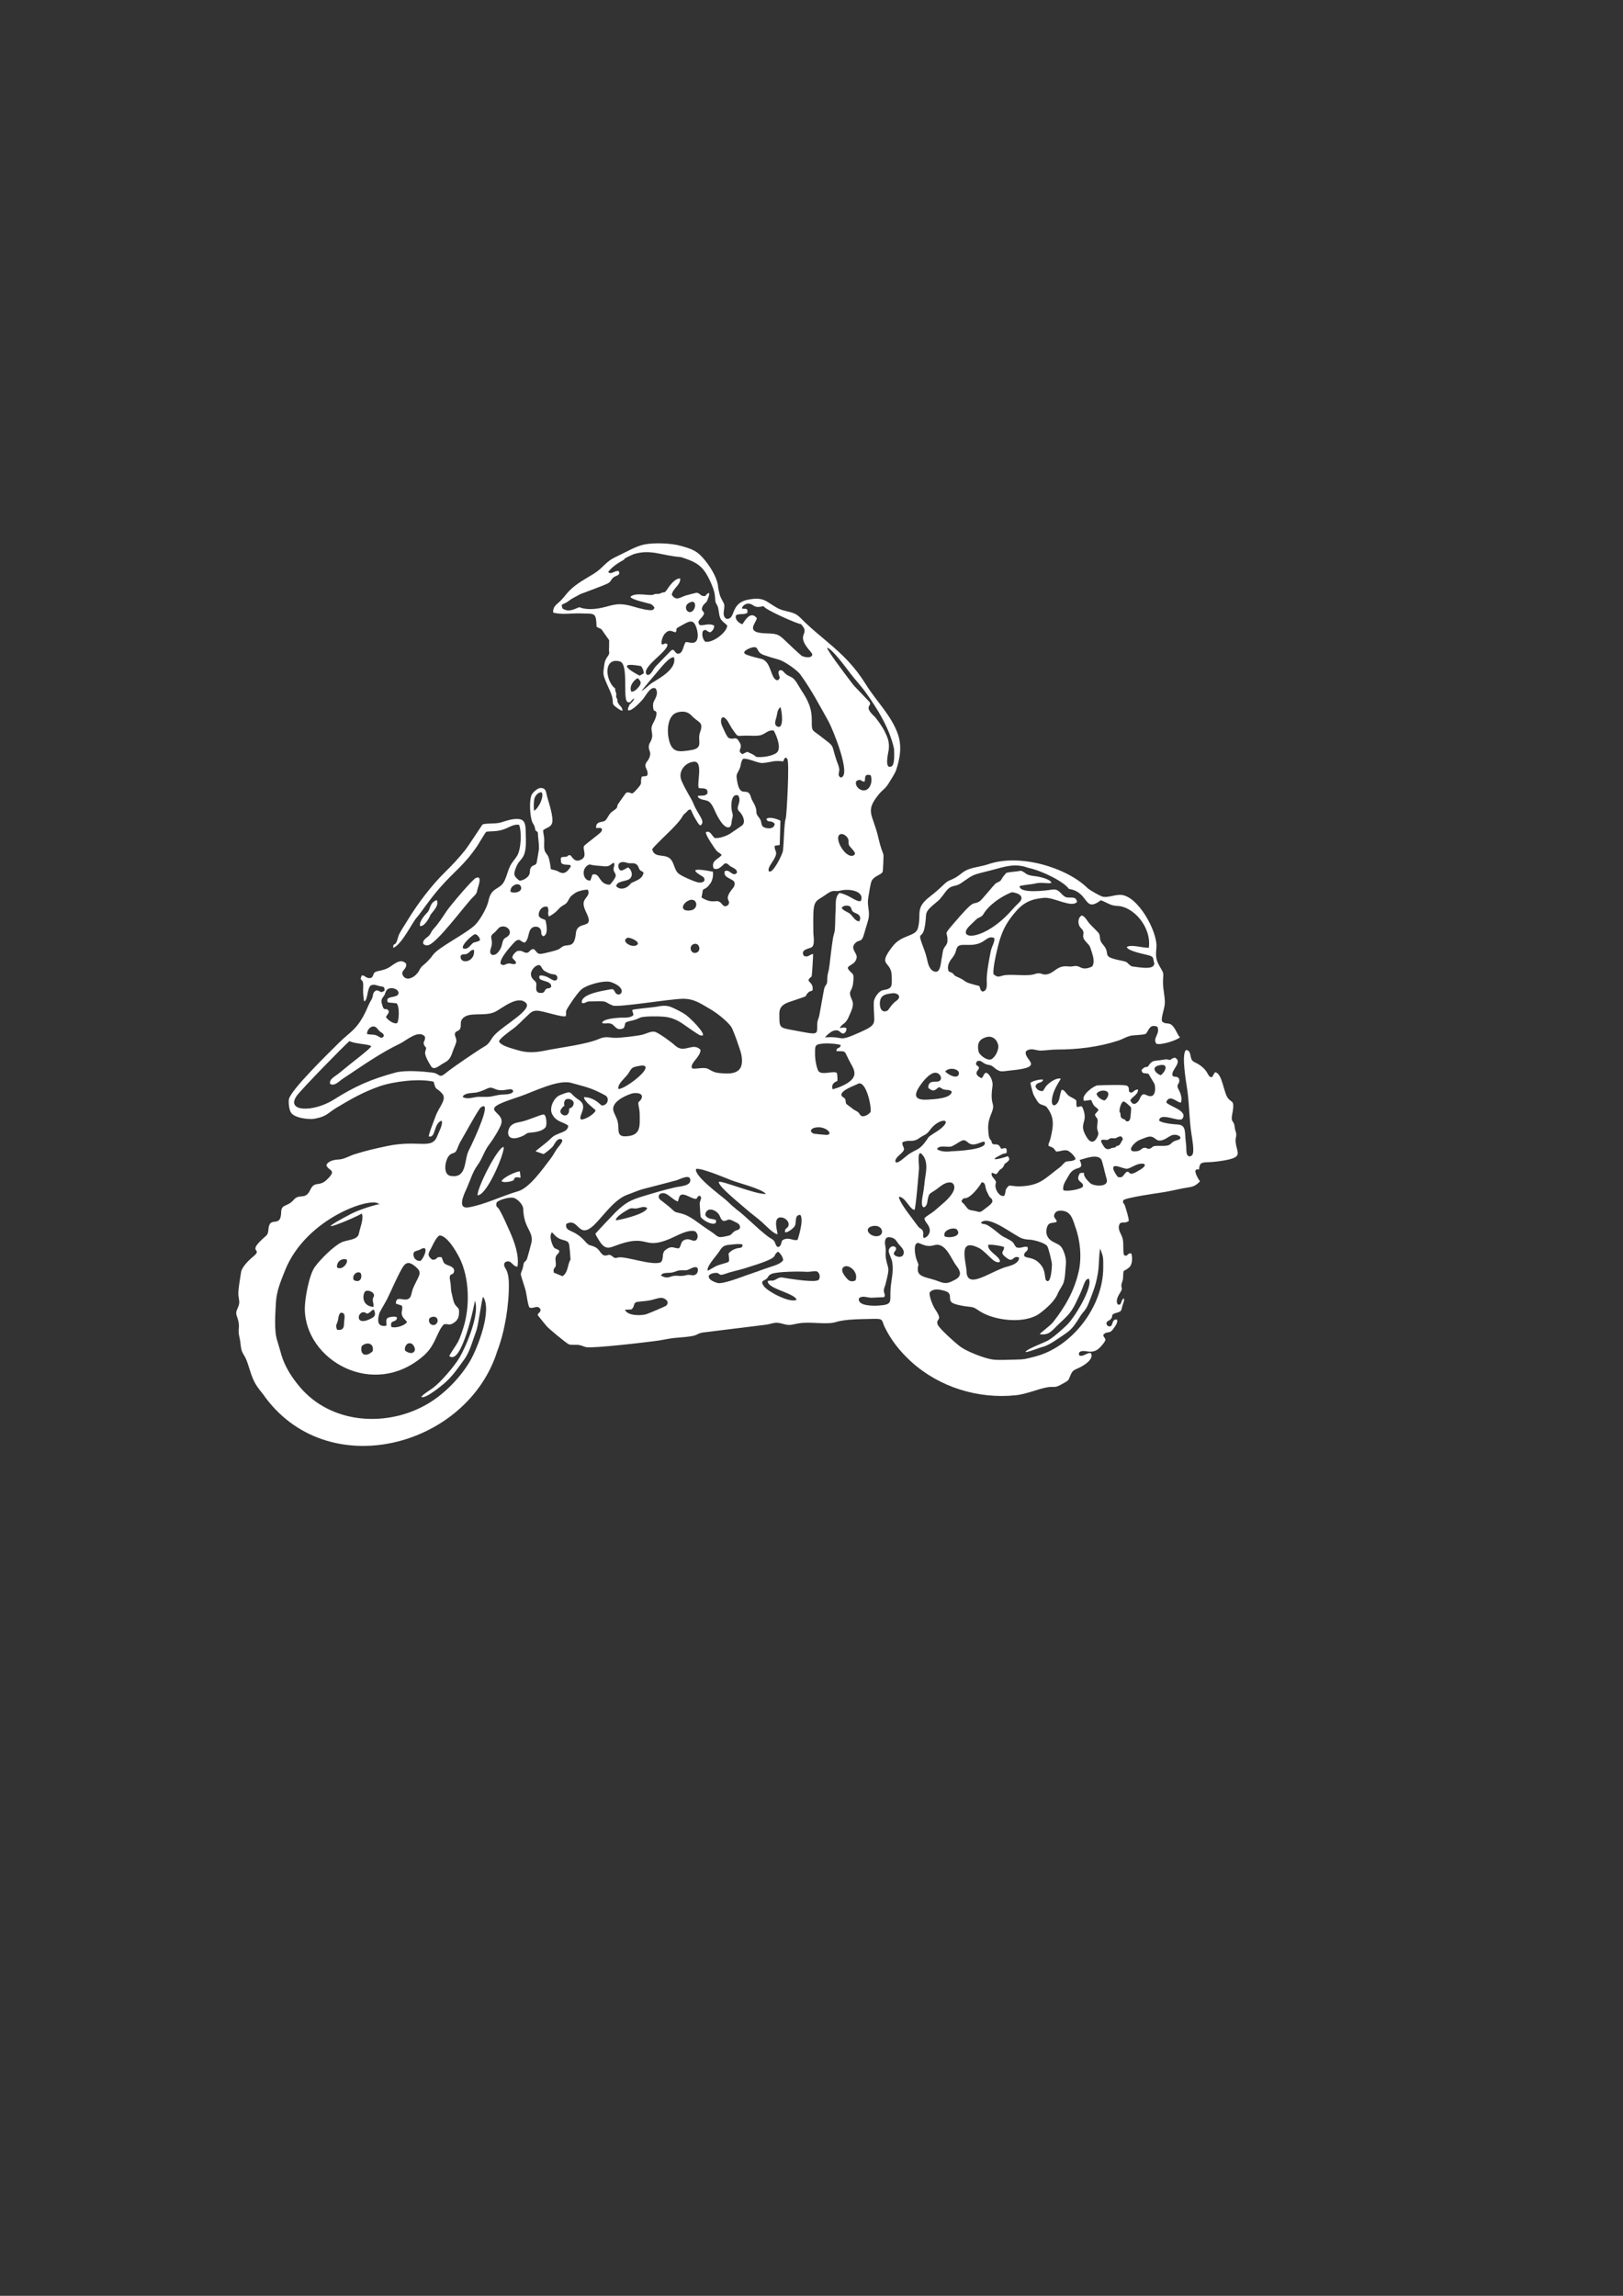 <?xml version='1.0' encoding='utf-8'?>
<svg xmlns="http://www.w3.org/2000/svg" width="210mm" height="297mm" clip-rule="evenodd" fill-rule="evenodd" image-rendering="optimizeQuality" shape-rendering="geometricPrecision" text-rendering="geometricPrecision" viewBox="0 0 21000 29700">
 <rect x="0" y="0" width="21000" height="29700" fill="#333333" stroke="none"/>
 <defs>
  <style type="text/css">
   
    .fil0 {fill:#fff}
   
  </style>
 </defs>
  <path class="fil0" d="m5987 14190c49 34 115 11 169 3 62-10 128 5 203-9 83-15 80-22 176-26 143-6 114-72 62-67-44 4-91 20-148 10-64-11-83-52-154-15-32 17-102 43-134 48-49 8-153 1-175 56zm-747 3281c-11-62 40-120 95-83 80 83 4 162-95 83zm-561-55c62-62 166-44 143 64-77 77-169 57-143-64zm983-322c-22 82-129 50-109-32 20-38 117-46 109 32zm-1301 108c-26-66 1-69 13-127 6-31 11-122 70-84 28 18 7 95 7 137 0 62-28 85-90 74zm386-208c50-10 52-46 92-52 18 54 25 82-30 111-251 135-174-150-62-59zm3340-50l84-5c52-43 11-88 83-98 61-9 100-7 166-21 40-8 109-35 145-30 48 7 104 55 54 101-10 10-230 102-255 110-71 22-247 22-277-57zm-3255-36c-173-18-134-188-102-205 34-18 108 11 109 52 1 32-17 21-15 67 1 39 15 37 8 86zm5475-94c-78 50-373-104-423-175-45-63-15-64 26-90 35-22 24-53 81-72 79-27 345-31 443-24 41 3 111-14 133-6 38 13 51 76 27 108-33 43-347-9-405-17-52-7-84-25-133 4-73 43-55 14-122 30-11 99 347 156 373 242zm-5186 50l80 27c15 62-16 71 2 127 12 36 44 55 64 85-31 47-148 83-203 63-26-104 73-47 72-123-25-21-104-5-124 9-25 35-7 54-12 98-124 21-116-71-92-160 4-16 83-148 102-186 65-133 113-253 188-389 50-91 94-97 171-35 88 72 67 99 20 193-17 34-32 63-46 98-14 34-20 87-34 109-56 86-188-44-186 84zm-544-305c-29-64 48-126 91-88 26 69-18 130-91 88zm6492 6c-61 26-88 4-127-44-24-30-66-88-33-124 58-61 208 53 160 168zm-2517-65c19-40 80-31 123-35 53-5 79-27 121-31 68-7 72 13 139-22 27-14 92-42 95 13s-40 78-76 72c-70-12-65 3-122 8-62 6-92-13-160 13-40 16-81 8-120-18zm-4191-104c-10-75 66-126 126-101 21 52-69 144-126 101zm5771-91c-44 59-159 80-225 105-72 27-170 61-244 86-70 24-314 121-380 101-143-42-148-119-28-130 70-6 32 47 123 14 80-29 167-46 251-71 514-156 342-154 438-218 31 22 67 74 66 113zm-4691 7c-49 4-87-29-91-76-5-61 47-48 87-72 128-76 49 115 3 148zm6934 63c52 65 75 131-13 178s-123 61-215 24c-135-55-270-47-272-153-1-78 26-31-10-115-20-46-50-191-5-224 37-27 98 62 227 24 150-45 219 179 288 266zm403-140c40 34 105 116 159 89 15-66-167-134-150-219 25-11 176 13 204 27 8 63-73 62 35 142 93 69 71-40 160-6 1 71-91 101-147 116-214 54-524 310-533 66-5-126-104-408 113-326 87 33 98 58 161 111zm-3619 204c-27-47 110-192 147-249 32-51 53-78 117-85 47-5 146-19 185-5 0 58-39 35-91 55-37 14-63 30-90 60 12 140 30 97-137 154-42 14-123 69-132 70zm2386-106c19 126-15 229-22 345-11 165 36 200-160 212-63 4-273 7-249-95 51-41 102-6 163-7 15 0 163-7 163-7 22-40-4-37-4-87 0-29 15-54 22-82 62-239 32-183 6-325-13-69 5-99-9-169-10-50-9-125 62-112s73 40 109 86c32 40 82 75 64 133-16 52-95 39-124 3-1-56 35-34 27-87-42-45-100 2-93 51 5 36 39 94 46 141zm-4173-171c14 212 17 81-15 194-15 54-25 121-79 154l-113-47c-13-90 41-28 24-152-12-91 46-77 48-132-49-40-60-4-92-86-17-45-34-109-6-150 22 4 47 70 130 93 88 25 95 22 102 126zm4850-168c-30-87 131-126 162-85 67 88-106 113-162 85zm-929-133c128-25 162 119 59 131-98 11-190-105-59-131zm1765 177c-49-29-76-33-123-72-222-185-184-105-244-146 77-98 340 92 420 138 97 56 102 73 222 80 49 3 188 41 217 82 17 24 63 211 61 243-1 28-11 258-73 202-29-26 3-129-86-220-90-92-163-59-200-97-10-62 66-54 42-117-51-13-77 24-142 6-46-47-15-53-94-100zm708 538c19-65 17-145 25-214 8-70-11-138-41-201-31-64-79-69-136-103-56-33-85-90-73-156 22-112 81-66 133-98-4-40-61-52-22-112 25-39 92-34 131-21 85 29 103 124 130 199 64 173 86 395 45 576-56 250-174 458-332 658-41 51-166 139-173 156 116 16 151-37 226-111 50-50 126-114 168-171 61-83 79-140 119-220 63-129 65-211 122-216 62 101-187 508-282 598-64 61-171 158-247 202-51 29-279 111-290 148 25 8 180-56 226-67 61-16 135-64 188-100 166-113 181-112 289-287 45-73 76-81 113-174 28-71 54-137 78-210 22-66 43-167 50-237 8-77 7-196 23-264 3 20 28 72 34 107 7 39 5 99 5 141-1 503-403 1030-889 1152-118 30-129 36-255 38-84 1-204 9-284-1-105-13-332-102-419-165-54-39-279-238-296-289-29-89 79-32-32-196-29-43-81-169-71-217 44-59 136-39 199-20 105 32 34 104 88 149 32 26 150 47 193 51 103 11 90 12 173 65 195 122 583 164 771 25 81-60 192-157 231-251 26-63 65-102 83-163zm-5798-790c-2-46 118-115 161-140 52-31 62-3 120-15 43-9 80-31 125-4-14 83-389 163-405 159zm-3288-88c32 63-22 185-36 259-16 88-149 79-223 114-104 48-280 225-348 320-74 104-130 411-129 540 3 665 888 1176 1538 607 159-139 171-317 262-406 57-11 69 23 132-22 42-29 59-63 63-112 7-88-15-68-52-123-22-33-30-97-41-138-17-63-8-99-20-157-26-129 33-68 48-126 15-55-45-74-86-89-63-23-49-55-76-102-89-9-34 36-121 33-76-63-41-89-5-163 22-45 59-126 101-151 100 4 214 204 256 286 132 258 141 638 50 917-68 210-76 181-181 356 163 142 336-706 332-713 68 157-106 581-204 744-63 104-242 316-347 390-31 22-131 84-140 109 45 34 269-150 314-191 98-89 162-188 239-292 76-104 111-251 156-370 30-80 71-420 89-441 120 169-69 659-168 829-122 209-320 414-526 541-487 300-1169 291-1595-117-84-80-176-199-233-300-86-150-93-235-143-390-41-126-23-349-16-486 8-153 62-277 117-416 275-696 1164-976 1220-855 66-26-188 34-352 114-674 353 95 36 125 1zm8162-155c-14 39-70 72-103 99-73 59-62 32-143 20-79-11-70-23-117-79-34-41-61-35-7-83 82 21 225-186 228-203 60-8 41 69 71 121 13 23 18 46 35 66 24 29 30 17 35 58zm-3774 202c28 42 145 110 192 77 34-81-82-18-134-101 3-77 71-91 129-54 79 51 50 94 102 127 59 7 53-41 127 0 31 17 82 32 89 65 13 59-41 47-75 74-45 36-24 43-94 58-133 29-101 8-208-61-53-34-128-88-179-125-210-153-248-88-309-149-51-52-165-134-168-138-34-37-15-80 35-83 63-4 117 78 195 109 23-41 3-132 135-69 156 74 85 8 149-7 43 36-8 60 0 121 5 43 6 127 13 156zm-1741 89c164-93 150 212 359 14 110-104 261-334 436-394 66-23 132-54 199-72 142-37 289-74 429-112 47-13 185-92 182 1-2 72-132 75-186 87-152 34-282 74-431 119-166 51-224 85-348 203-25 24-259 272-263 280 3 20 69 124 85 140 51 52 89 48 155 22 462-178 358 56 719-94 90-37 235-127 330-100 35 27 46 74 19 111-47 38-79-28-152 0-58 23-39 68-74 110-69 4-88-45-175 21-57 43-15 113-61 160-113 49-472-89-558-61-47 15-47-4-79-24-46-28-42 3-90-3-47-6-62-79-121-108-88-43-62 2-142-86-141-156-252-102-233-217zm2190-200c-52-38-92-85-139-123-79-65-399-304-372-388 56-22 386 118 461 147 87 34 395 110 443 176-128 9-566-175-609-157-15 55 303 306 358 357 63 56 137 107 200 164 42 37 152 156 202 156 0-34-72-238 59-215 37 6 83 43 84 83 2 68-57 41-45 108 33 6 114-54 128-88 18-46-7-144 70-136 48 74-37 321-37 321-63 20-111-46-197 6-22 38-8 76-59 88-28-14-28-52-49-80-18-24-49-34-74-53-156-118-288-265-424-364zm4946-409s-138-174 7-134c125 35 93 46 211-12 96-48 199-27 76 51-170 107-123 22-175 29-49 27-41 88-118 67zm-144 27c35 112-169 96-214 53-155-147-14-138-131-129-75 121 55 103 38 174-20 35-210 69-253 47-16-68 40-134 72-194 76-142 211-41 139-197 73-19 218-79 276-12 19 22 51 189 73 258zm-2438 617c-30-40-59-81-90-122-39-51-160-210-160-265 86 2 139 166 202 169 17-22 52-463 58-533 4-41-35-290 56-164 48 67 43 161 30 240-15 88-18 173-36 261-45 221 45 177 57 99 21-134 27-101 124-172 61-45 121-103 198-80 91 72-59 217-116 264-42 35-75 67-118 102-36 30-101 63-125 93 8 57 57 73 69 143 9 48-32 108-78 112-18-39 7-54-14-96-13-26-37-26-57-53zm243-1003c23-55 127-24 175-32 32-5 101-55 134-72 71-37 77 31 141 42 57 10 117-32 161-36 75 105-369 124-423 125-54 9-139 8-187-26zm2238-3c-55 12-69-14-96-58-51-81 15-58 49-58 41-1 22-15 61-22 32-5 33 7 59-1 33-10 78-55 94 16-31 42-33 85-80 84-23 36-53 13-86 39zm800-176c70-28 171 37 69 63-97 25-60 66-154 73-39 3-81-1-119 1-56 4-39 19-76 34-39 16-42-21-90-6-25 8-29 30-73 39-109 21-103-39-39-99 47-45 91-55 151-78 102-38 113 40 169 41 63 2 118-51 162-69zm-4612-100c133-28 247 94 142 95-9 0-151-13-157-15-58-16-58-65 14-80zm1127 191c76-41 132 7 212-51 72-52 93-38 144-109 119-164 313-152 128-8-37 29-136 84-149 105-122 188-153 138-275 233-32 24-115 105-146 89-27-38 46-93 73-119 72-70 3-72 13-139zm2809-394c-6-31 20-129 50-134 20-3 80 57 99 76 2 38-4 87-8 127-4 35-21 66-58 50-17-36-38-14-63-48-14-19 0-56-21-71zm-8265-58c165-117-104 449-111 465-18 43-39 74-57 121-46 126-21 333-221 301-102-16-74-187-32-249 40-60 75-30 103-75 18-29 29-78 56-122 38-63 233-421 262-441zm1142 18c3 25 1 51-19 72-39 40-121-15-84-66 11-15 23-37 43-43-6-30-6-45 5-69 21-46 141-15 110 58-14 33-27 31-56 49zm807-196c56-18 175-9 124 75-25 41-42 14-31 82 7 41 13 60 14 105 2 161 18 285-185 290-102 3-88-68-93-146-6-78-38-114-60-177-39-115 143-201 232-229zm6018 0c27-36 90-51 131-30 48 25 7 99-27 118-41-5-97-47-104-88zm-3239 133c-21-69 12-50-55-99-50-70 179-142 212-164 97-35 170 276 159 366-24 33-74 63-114 56-52-34-6-37-102-84-1 0-87-66-100-76zm-3914 648c19-10 102-77 116-95 24-30 55-113 109-97 49 14-35 98-51 121-29 41-50 86-83 129-97 126-273 381-423 424-212 61-431 173-640 208-162 27-48-192-19-258 43-98 72-201 135-288 68-93 83-180 153-270 42-54 139-206 155-269 33-130-176-157-57-234 61-39 227-92 301-117 172-59 491-222 661-174 109 31 218 55 321 102 25 12 124 57 137 74 33 44 5 117-64 116-15-3-87-104-229-108-1 56 114 134 150 171-11 48-152 132-194 116-26-63 107-170-31-257-130-82-58-128-238-55-77 31-140 163-101 242 54 111 153 101 210 154-10 99-141 77-226 164-54 57-193 155-197 166l103 36zm5280-806c-9 89-231 97-303 102-161 11-207-38-106-183 41-60 153-203 232-155 51 30 56 107-23 106-60 0-102 2-105 80 72 58 82 33 138-9 42 11 35 27 85 34 38 5 53-2 83 25zm-84-263c53-61 188-31 176 32-16 84-160-2-176-32zm-4230 227c-13-66 90-143 128-198 27-40 37-74 83-87 29-8 114-29 135-8 57 58-278 304-345 293zm7017-177c-57-19-141-105-12-130 128-25 66 96 12 130zm-2266-490c78-28 143 17 163 96 15 61-38 163-88 187-48 24-155-49-166-103-19-97 4-150 90-180zm-1926 459c-42-29-181 30-230-16-29-26-50-166-50-206 1-129-13-147 109-157 48-4 186 1 224 21-13 55-56 18-56 77 145 5 86-17 190 169 23 40 50 90 41 138-18 101-206 168-281 187-18-69 19-88 62-109 3-21-1-94-8-104zm-6076-504c-7-48 56-122 112-87 23 15 31 38 54 56 31 25 45 18 51 60-32 43-53 9-93-8-44-19-77-6-125-20zm748 35c11 54-29 65-13 102 25 58 41 15 17 94-13 44 49 146 76 188 40 61 107-13 168-44 76-38 91-86 117-162 10-30 34-79 40-106 10-50-24-78-17-111 8-39 56-25 71-71 13-39-6-76 21-114 80-112 298-24 439-102 94-52 285-211 388-110 88 86-275 280-401 410-56 57-63 112-129 150-83 47-423 278-502 344-100 83-73 10-183-3-124-15-350-33-472 0-320 87-525 177-805 354-261 161-617 156-475-51 51-75 624-662 684-710 74 39 249 37 281 66-4 27-238 204-279 238-49 40-95 78-145 118-40 32-129 75-106 133 55 33 117-38 163-68 238-158 488-335 739-454 77-36 243-189 323-90zm6042-560c76-11 136 45 54 100-57 39-96 117-113 125-90 42-107-74-92-135 18-75 87-81 151-90zm-6546 307c13-32 57-62 26-91-33-32-50 19-72-57-11-39-23-69 5-105 40-53 20-38 43-84 35-68 170-32 160 32-10 68-184 20-137 116l111 11c43 34 34 225 9 256-43 19-123-41-145-78zm2326-12c15-54-13-44 26-107 46-74 109-169 168-230 64-66 308-133 394-102 240 86 102 217 53 133-26-44-21-49-87-36-77 15-369 58-345 172 45 12 48-19 97-20 267-5 164-4 302 53 68 28 728-83 901-87 152-3 234 61 358 132 85 49 214 149 272 227 28 38 125 315 134 366 36 198-56 252-231 240-91-6-115-9-192-54-63-37-169 7-216-12-33-65 111-144 110-239-103-106-208 58-331-57-47-44-194-150-251-173-46-19-117 20-164 33-61 17-315 47-375 42-75-7-118-18-189 13-167 73-506 112-695 151-129 27-239 34-366-6-63-20-214-54-236-112 7-38 139-131 178-160 74-55 114-104 183-167 45-42 66-70 129-70 73-1 318 87 371 72zm-312-300c-90 7-68-68-68-111 0-54-58-48-70-123-6-40 32-97 69-116 73-37 54 37 112 69 103 58 115 30 144 51 35 25 19 109-72 47-31-21-105-54-142-39-34 87 158 46 151 143-36 37-36 4-69 32-24 21-11 43-56 47zm-1049-476c27-43 52-7 97-38 28-20 37-45 77-43 21 163-184 193-174 81zm3012-154c75-32 107 80 46 107-76 34-112-79-46-107zm3698 540c-248-62-124-49-293-122-42-19-28-29-56-46-29-19-46-5-53-49-9-55 22-107 55-147 54-65 43-111 69-143 48-59 194 19 334-72 49-32 81-67 140-41 10 51-32 104-45 169-20 98-53 271-53 370 0 57 16 151-59 153-32-28-19-36-38-72zm-4550-623c29-12 192 60 114 98-68 33-205-58-114-98zm-1974-46c20-7 70 46 65 74-4 22-76 25-94 42-29 27-54 67-92 71-111 11 65-167 120-187zm327-93c92-40 186 78 75 135-70 36-23 110-112 201-33 34-91 39-92-18 0-39 26-70 21-127-5-62-27-73 29-116 30-23 54-65 78-75zm4648-76c-47 8-83-58-114-89-33-32-91-41-116-83 20-28 54-34 90-26 40 9 31 44 50 69 24 32 130 28 91 129zm-2201-271c104-39 131 117 13 132-143 17-107-96-13-132zm4166-102c17-7 213 28 95 138-64 60-100 109-157 165-349 343-652 298-474 127 26-26 56-55 82-79 36-34 67-25 93-68 70-120 230-230 361-282zm-2684 821c-47-77 54-90 95-107 53-23 29-142 28-193-6-455 2-377 176-501 89-64 99-23 176-43 108-28 316 4 263 135-59 19-140-77-278-105-63 64-42 138-49 228-6 82-3 171-10 252-3 31-19 72-25 112-5 40-11 79-17 119-10 72-17 146-26 218-6 48-9 65-21 112-14 53-5 89-13 124-8 34-28 28-40 95l-60 331c-11 47-25 56-26 109-1 149 20 137-334 72-161-29-155-34-156-207-1-123 95-142 195-176 220-74 113-37 179-100 26-25 27-8 56-30 17-122-114-103-14-175 8-6 22-286 21-293-49 3-57 48-120 24zm-3297-508c50-29 86-53 125-98 48-55 88-49 115-96 42-73 31-62 100-112 28-21 133-48 163-40 31 66-29 93-50 146s17 121 39 170c93 205-129 72-145 248-18 194-96 136-163 166-20 9-41 31-67 43-33 15-132 37-173 47-120 30-88-26-148-54-53 8-51 63-105 46-48-15-34-28-103-20-27 18-62 52-63 84 18 41 53 38 46 79-54 20-57-12-110 1-39 10-37 30-82 8-50-53 178-295 193-304 62-36 58 19 115 22 59-49 36-143 90-188 28-24 83-24 107 8 32 42-5 69 40 99 70-15 44-155 29-209-39-22-60-14-85-52-12-60 40-138 112-120 29 65-10 78 21 128zm-498-320c-11-81 99-126 129-77 40 65-60 107-129 77zm6998-116c-7-46-154-80-202-85-151-16-115-44-193-72-45 12-146 14-189 29-25 29-44 49-62 83-17 33-51 34-79 56-14 11-179 212-199 225-111 71-33-74-370 324-106 125-44 67-51 194-3 48-30 59-48 98-15 33-16 75-24 111-14 59-14 197-84 187-77-11-97-109-110-171-16-73-46-140-70-210-46-132 10-51 38-179 48-222-38-181 174-355 49-40 82-104 126-150 57-59 106-34 171-79 185-128 139-103 401-171 170-44 297-93 468-30 177 35 470 182 530 274 265 38 188 316 413 146 98 38 122 70 218 74 196 7 439 264 403 541-80 3-226-48-286-10 17 53 215 89 275 105 79 21 61 31 81 107 1 90-188 51-293 38-81-52-24-51-144-76-267-55-112-74-226-205-65-74-19-105-63-157-26-30-78-78-109-112-37-40-61-101-105-107-52 28-54 119-9 162 73 70-7 91 55 165 63 74 55 48 87 150 18 57 37 126 6 180-44 24-104 40-151 15-77-41-82-4-164-14-143-17-173 86-276 103-69 12-65-36-162-2-80 28-272-1-377 12-67 9-90 43-149-13-14-78 57-369 85-457 47-145 103-235 201-350 105-124 210-167 371-180 124-10 354 134 424 53-15-95-108-31-165-73-58-43-72-100-162-86-71 11-411 56-417-44 19-14 157-24 201-35 89-23 160 7 211-9zm-5277-133c-14 83-82 97-162 137-45 66-139 100-192 39 8-62 102-60 156-84 68-30 54-120-1-158-38 10-104 83-125 0-16-65 46-82 99-63 61 22 100-9 140 29 21 20 19 40 33 60 18 25 31 18 52 40zm-687 103c-97 13-131-167-12-208 67 17 112 15 182 23 99 11 92-42 136-42 12 44-10 41-6 87 4 42 26 38 27 77 1 27-55 96-76 117-149 0-121-163-226-130l-25 75zm3238-600c27-8 61 14 79 35 35 41 15 58 26 101 9 37 131 118 53 142-105 33-260-248-158-279zm-3968-302c-6-41-6-128 8-168 12-35 55-79 92-70 32 58-42 208-100 238zm4277-377c15-49-13-102 77-85 28 57 8 164-56 192-66 28-153-43-130-112 62-43 62 6 108 5zm-1052-264c9-13 17-72 51-32 33 38-9 741-18 767-24 62-24 326-38 427-6 41-135 311-183 259-17-39 44-111 65-148 65-112 5-102 12-179l65-11 9-314c-33-20-147-57-181-23 13 58 63 7 107 64-6 63-75 66-125 50-66-22-32-72-72-123-66-83-23-60-51-144-16-48-46-80-59-127-42-153-137 30-178-203-15-87-13-82 26-155 26-50 16-99 49-139 64-13 192 59 255 54 125-11 119-35 266-22zm-1072 832c73-57-28-126-93-290-21-54-90-151-151-289-54-123 52-243 164-247 118-4 31 280 58 340 37 12 129-16 111 74-38 38-77 17-124 30 7 50 100 47 136 67 40 22 68 84 86 125 28 62 113 238 189 211 34-29 21-62 35-110 17-59-1-67-8-122-8-58-5-208 85-179 55 85-45 154 14 207 42 39 90 132 39 180-9 8-138 95-156 107-45 30-147 66-201 57-39-31-54-100-113-76-11 34 115 213 136 239 18 22 54 35 68 58-48 57-140 72-105 172 65 31 105-34 147-65 49 2 31 13 75 40 35 21 87 37 80 82-60 63-89-56-158-20-23 85 93 91 124 137 21 60-29 86-60 139-63 108 19 93-18 159-78 63-72-57-157-48-78 9-121-7-189-47l18-100c52-30 54-25 98-85 26-35 39-106 31-149-421-83-129 58-120 72 40 61-32 78-82 64-57-16-182-70-233-105-72-49-61-162-130-209-78-53-194 1-220-112 8-25 214-219 252-258 41-42 82-85 119-135 24-32 24-49 54-72 38-30 33-50 73-49 9 11 33 77 57 114 18 26 42 82 70 92zm-296-1465c72-18 133-10 183 44 87 95 159 74 108 214-40 109 54 204-116 231-167 27-253 36-291-154-22-109-11-303 117-335zm1330-69c19 37 54 299-41 252-49-25-16-90-8-127 12-54 9-82 49-125zm-86 305c4 2 119 220 38 287-54 45-199 65-266 53-34-34-64-40-114-65l-64 30c-77-48 8-68-29-141-57-110-70-36-145-67-25-10-66-111-83-147-40-79-13-168 51-94 26 30 58 101 88 141 63 84 41 73 144 69 62-3 167 10 221-9 62-22 91-69 158-57zm-1843-504c-30-68 29-147 83-174 39 36 54 62 18 108-24 31-64 72-101 67zm110-206c-113-56-318-185 16-124 22 25 35 59 36 94l-52 29zm18 202c1-3 175-213 197-237 47-52 166-214 228-203 44 175-255 300-314 353-31 28-75 67-111 86zm2530 900c-81-239-6-161-226-332-88-68-98-50-96-174 3-171-45-272-139-413-33-49-69-132-119-160-31-18-57-24-85-50s-39-57-81-38c-28 57 45 89-19 125-94-9-75-244-210-277-57-14-139-33-192-55-88-35 46-90 87-96 79-10 31 64 138 101 62 22 124 41 188 58 76 20 242 135 286 197 140 193 249 401 365 609 48 86 303 703 155 721-48-28-15-63-19-112-2-29-23-75-33-104zm-124-1463c59 5 251 266 294 323 68 90 148 173 210 261 153 215 304 459 362 722 1 47 13 206-32 228-98 48-42-180-37-214 13-99-15-164-58-250-18-37-100-158-129-184-153-142-10-130-68-192-227-240-169-167-294-334-55-73-232-308-248-358zm-1960-200c28-46-14-39 43-70 111-60 172-111 214-20 22 48 40 129 22 180-28 78-107 33-149 36-33 47-35 159-104 150-42-5-40-79-89-36l-188 194c-41 38-68 133-121 115-87-94 279-300 266-394-40-28-32 7-75 0-9-42 15-109 45-141 55-58 87-25 137-13zm1637 308c-15-7-181-163-204-186-113-114-134-102-290-110-242-12-104-130-92-194-75-99-148 16-186 77-38-7-105-60-83-116 51-27 107-1 147-33 6-70-27-42-71-54 2-36 55-68 90-63 77 10 51 66 192 32-4 39 462 242 480 232 41 45 64 73 37 134-49 107 112 231 111 258-2 56-98 38-130 22zm-1438-700c78-25 63 110-2 129-60 18-107-95 2-129zm-1071-390c94-120 242-164 205-167 39-25 82-43 124-62 226-69 361 20 611 38 215 68 289 117 381 316 23 50 49 113 57 168 12 86-3 82 30 137 25 41 19 114 42 169 17 42 74 73 90 97-9 95-194 227-284 208-35-29-49-100-30-141 52-32 40 12 95 19 30-18 51-51 50-86-69-41-159 12-191-12-44-62 44-78 61-149-15-36-43-34-22-84 12-30 36-43 55-65 4-5 83-192-21-72-73 0-51-34-110-44-1 0-124 30-144 37-80 28-119 72-177-10 11-82 122-133 108-212-72-1-137 97-174 151-32 46-30 17-75 40-39 20-58-2-99 20-54 17-229-36-296 27 24 42 221 78 274 97 30 32 53 36 21 70-39 21-193-22-239-36-219-66-266-25-423 10-155 35-260 10-291-7-66 21-133 73-220 17-17-57-13-47 32-68 43-20 58-41 98-63 182-97 39-28 221-100 73-29 161-59 230-91 52-25 41-50 80-81 36-28 92-22 67-80-48-16-101 56-137 9zm254 1686l27 3c18-18 30-42 55-51-3 24-42 65-60 79-12 39-26 35-18 75 48 11 151-101 185-138 39-42 100-178 168-147 42 55 7 117-20 168-14 26-13 58-9 87 11 63 21 11 43 60-2 103-71 142-65 217 4 50 19 74 0 129-14 40-37 55-35 101 2 52 31 60 12 121-15 49-40 63-50 87-20 49 17 73 22 117 8 67-32 41-76 56-26 95 24 66-60 160-92 103-54 30-139 46-12 11-74 102-93 128-57 75 20 42-92 119-45 31-58 95-93 118-30 20-122 3-112 93 23 3 102-19 66 47-13 24-213 165-226 190-11 51 44 128-30 169-82 46-110-17-143-54-62-1-8 20-78 21-36 1-56 4-44 50-12 97 190 6 106 105-75 100-129 34-166 23-107-33-53 20-93-144-17-67-27-54-52-100-19-35-12-102-12-143 1-60-15-98-14-135 39-35 100-36 116-95 20-76-41-257-64-338-16-56-9-115-87-114-37 1-98 56-113 87-36 75-23 278 7 354 13 31 24 32 33 68 15 60-4 25 39 64 2 73 16 135 15 212 0 12-30 184-31 186-21 39-41 18-68 51-24 29-14 53-23 88-13 48-84 88-130 89-82-63-80-85-40-183 52-127 138-73 121-416-4-74 10-182-81-197-74-12-167 19-237 42-72 23-209 7-243 29-4 3-182 279-225 332-82 102-166 192-259 283-176 172-355 410-482 619-34 56-76 118-106 174-17 31-22 67-35 100-27 71-51 13-46 87 114-51 240-319 300-389 75-87 149-212 301-387 196-225 308-284 484-541 29-43 98-167 119-186 88-11 128 1 223-30 64-21 133-74 201-59 35 90 27 314-27 402-34 55-63 74-95 143-24 52-37 113-64 172-58 130-174 80-210 264-18 88-105 242-167 307-108 113-485 296-553 396-25 37-79 96-114 123-67 51-46 74-105 132-43 43-122 78-164 17-49-72 57-84 35-163-77-76-160 20-231 58-45 24-87 31-135 42-76 17-38 52-83 86-67 19-86-43-124-29-27 66-4 43 12 75 16 31 1 99 9 177 9 95 11 75 11 75 0-1 2 5 3 7 46-25 35-171 83-207 45-20 71 0 113 9 50 10 66 2 65 59-62 42-47-1-105-4-64 30-30 72-72 133-20 30-45 94-63 132-118 250-205 267-358 421-107 107-616 600-640 723-7 37 3 137 25 168 38 76 258 104 332 78 133-25 158-77 265-140 193-115 335-197 549-273 183-64 515-105 702-60 34 129 27 60 111 154 65 74-44 174-86 293-15 45-91 228-87 261 92 24 57-162 164-205 25 43-37 150-54 197-69 187-243 46-649 132-156 33-276 60-424 107-63 20-138 65-201 67-51 2-141 15-162 75 29 78 148 54 1 191-96 90-154 7-210 128-63 137-139 39-215 129-81 95-159 48-161 160-4 196-125 65-157 177-13 44-1 96-40 129-283 243-11 144-173 274-50 41-138 129-148 192-11 71-42 242-35 303 6 56 21 86 0 142-19 52-41 72-20 128 55 149 2 148 35 280 13 52 12 99 23 148 11 47 35 72 55 114 32 66 56 173 91 257 40 94 70 128 132 206 820 1179 2645 690 3034-556 97-252 154-602 149-875-1-50-5-101-22-149-18-51-58-77-29-121 81-53 95 57 163 54 23-147-40-320-98-451-33-75-95-216-137-286-25-43-51-30-35-93 32-37 162-70 214-61 51 9 128 87 130 141 8 264 133 283 107 438-3 17-58 217-61 220-32 47-36 17-47 88-6 44-29 74-30 102-1 19 54 175 63 214 12 47 28 192 50 218 55 21 101-44 142 23 1 47-30 38-37 73 8 14 97 121 115 143 29 35 259 225 288 236 35 13 88 3 128 8 38 5 62 22 98 29 84 18 817-67 945-87 75-12 151-30 226-35 318-23 215-42 333-67l809-100c88-9 120-44 218-16 105 30 109 17 211-2 154-28 369 21 489-18 123-40 346-37 482-41 138-4 104 15 150 110 83 170 198 313 338 441 365 333 868 488 1356 437 153-16 318-95 434-106 74-7 72 10 143-27 21-11 87-46 100-60 17-19 31-81 57-113 20-26 72-41 103-58 62-33 171-103 138-178-42-22-103 52-153 27-23-59 45-62 89-54 114 20 159-18 226-105 52-67-2-59-5-107 48-56 79-5 128-75 24-33 65-84 50-123-86-13-34 121-123 81-41-59 21-61 44-88 36-44-13-57 72-80 64-18 61-24 75-84 10-40 34-79 19-103-42 23-20 96-77 79-35-57 12-121 39-167 27-45 4-42 8-86 3-32 19-50 21-88 8-136-6-65 81-140 42-37 41-129 27-178-64-11-36 44-92 23-23-31-3-147-21-216-17-67-79-127-34-198 38-25 58 6 113-30 4-32-43-182-52-205-15-38-26-10-20-63 35-35 434-91 513-103 87-14 175-35 261-52 106-21 142-9 220-90-25-32-113-179-13-152 11-125 50-80 244-106 345-47 250-91 231-242-10-82 24-75-4-157-10-31-8-50-15-78-8-30-21-34-29-57-12-36 13-109 15-157 5-91-10-66-61-119-64-66-77-338-175-343l-38 64c-68-2-29-77-177-169-44-28-81-27-95-83-11-41-9-97-64-100-65 54 6 440 19 535 24 179 23 377 52 557 8 49 39 223 12 261-33 46-77 20-78-42-1-54-3-90-10-143-13-98 10-197-100-204-54-3-210-17-244-52 15-110 236 15 296-17 97-109-182-171-203-220 41-114 148 12 190 5 19-53-3-120-29-167-45-82 28-65 3-146-36-36-44-8-80-31-37-72 142-180 26-238-35 17-23 0-57 31-61-6-24-15-100-2-121 21-128-4-188 84-12 20-37-12-85 49 14 61 44 31 91 49 1 1 75 125 76 128 15 47 16 125-24 154-77 33-115-82-165 38-27 65-94 104-123 19 36-51 100-71 100-136-58-4-59 55-109 34-24-34 8-48-29-81-25-22-318-10-387-7-43 2-222 128-173 200l90-12c15 24 22 53 39 73 21 26 40 25 58 58l-47 57c14 58 47 28 32 124-13 85 13 78 12 130-1 22-63 178-147 45-119-190 16-182-46-361-24-70-33-36-84-34-26-85 35-74-81-131-63-31-68-90-115-93-11 15-27 90-31 113-20 102-131 146-87-37 24-100 106-211 105-219-60-16-151 52-188 95-18 21-22 41-46 66-42 0-80-19-93-62 20-65 73-29 100-84-25-16-148 18-164 38-3 14 25 108 32 135 7 26 44 84 60 109 31 47 70 37 113 65 106 134 96 239 51 420-9 37-23 44-24 86 23 14 43 14 63 30 18 14 19 28 38 45 53 1 115-37 165-3 33 22 76 65 85 101-40 33-80 21-121 32-26 7-49 48-81 72-199 148-253 237-514 248-68 3-91-9-144-10-68 58-33 80-64 133-63 16-112-79-113-123-2-57 25-43-15-95-24-31-40-41-33-80 46 2 49 42 83-10 33-51 35-28 60-60 39-49-8-23 57-70 33-24 35-46 8-75-89 32-293 81-69-28 29-14 25 1 53-15 8-75-12-66-68-52l-29-45c-52-30-62 5-93-30-8-71-41-1-48-186-6-166 87-228 59-321-23-78-13-159-2-241 6-48-34-154-87-162-35 19-24 44-56 71-47-22-88-53-50-101 58-72-59-44-8-117 42-24 66 13 103 31 42 21 69 9 105 39 95 81 105 59 232 47 464-44 153-135 193-247 60-52 133-9 188-9 65-1 137-14 213-14 267 0 537-32 792-115 59-19 105-51 165-64 54-11 151-6 194-25 40-46 48-132 149-90 39 94-67 144-14 219 59 21 250-39 306-82-32-35-49-88-79-129-60-84-99-26-153-78-17-50 34-162 36-239 2-81-24-178-24-262 0-145 25-93-49-222-51-89-43-141-36-237 15-202-241-671-465-677-85-2-176 44-239 21-40-15-151-78-184-105-262-264-882-460-1300-308-79 24-163 34-231 57-84 28-109 70-178 110-97 55-84 22-176 112-43 42-107 96-155 133-198 153-110 210-156 405-28 120-206 84-327 238-213 272-16 179-14 389 1 126 17 160-112 181-56 9-119 103-120 157-7 281 73 276-185 391-300 133-176 44-444 63 7-21 78-77 102-84 98-31 85 44 141 32 23-13 34-38 33-65-31-24-74 2-86-6 32-62 73-40 119-152 30-73 71-137 36-214-56-123 2-94 16-209 21-164-17-104-69-197 6-45 98-42 115-135 11-61-86-114-23-184 62-69 86 10 126-147 15-58 50-151 55-204 9-86-25-148-7-244 9-49 27-186 45-219 38-67 126-72 142-118 3-8 12-207 9-217-11-43-30-64-63-209-74-324-184-344 5-575 48-58 84-69 128-144 28-48 77-118 94-167 49-147 76-301 27-452-81-248-281-435-415-651-144-233-295-382-502-556-96-81-194-162-285-248-47-44-82-92-143-119-65-28-135-30-201-62-162-81-178-162-403-115-232 48-149 262-275 245-75-43 2-156-38-209-50-98-41-70-67-187-4-118-92-261-165-352-104-130-161-150-321-195-123-35-343-43-468-18-116 23-251 106-362 157-146 66-168 144-294 222-110 68-212 120-306 210-45 42-76 92-119 135-57 57-104 74-101 157 113 32 240 7 358 11 183 7 197-18 204 172 54 38 45 1 93 76l70 99-1 100c-8 55 19 59-18 109-25 35-37 59-43 101-17 130-23 122 26 241 27 65 69 140 80 209 8 50-10 65 41 102 31 23 56 46 90 50-19-77-33-39-69-121 10-32-24-44-14-80 7-25-21-59-13-85-56-45-87-116-98-182-17-108 29-204 155-170 124 28 33 493 103 526zm58 3984c-2 40 44 64-25 87-46 15-94 8-142 11-44 3-219 14-225 69 53 17 101-18 149 30 42 42 62 64 129 37 36-50-9-73 78-92 55-12 83-19 134-44 49-23 250-19 312-13 92 8 175 43 250 97 34 25 195 136 214 142 121 38-66-157-78-169-81-78-101-100-203-152-118-60-148-73-282-47-54 10-289 28-312 42zm-2022-1712c-50 22-335 363-379 427-61 90-98 153-172 235-43 48-26 67-90 113-59 43-64 100 13 98 107-3 485-522 588-623 65-64 42-56 68-135 8-26 48-148-28-114zm901 3223c16-23 13-153-26-161-27-6-211 81-307 97-49 8-108 23-134 70-46 85-19 197 175 108 27-12 38-29 64-37 18-6 175-2 228-76zm-881 885c123-4 347-539 338-626-73-8-350 536-338 626zm310-182c29 20 108 6 138-5 37-14 12-28 42-44 16-9 38 1 66 2l-9-81c-55-1-230 87-237 128zm-1054-3302c57 8 117-102 135-147 46-61 109-116 81-189-94 31-80 116-122 159-38 40-109 119-95 177z"/>
</svg>